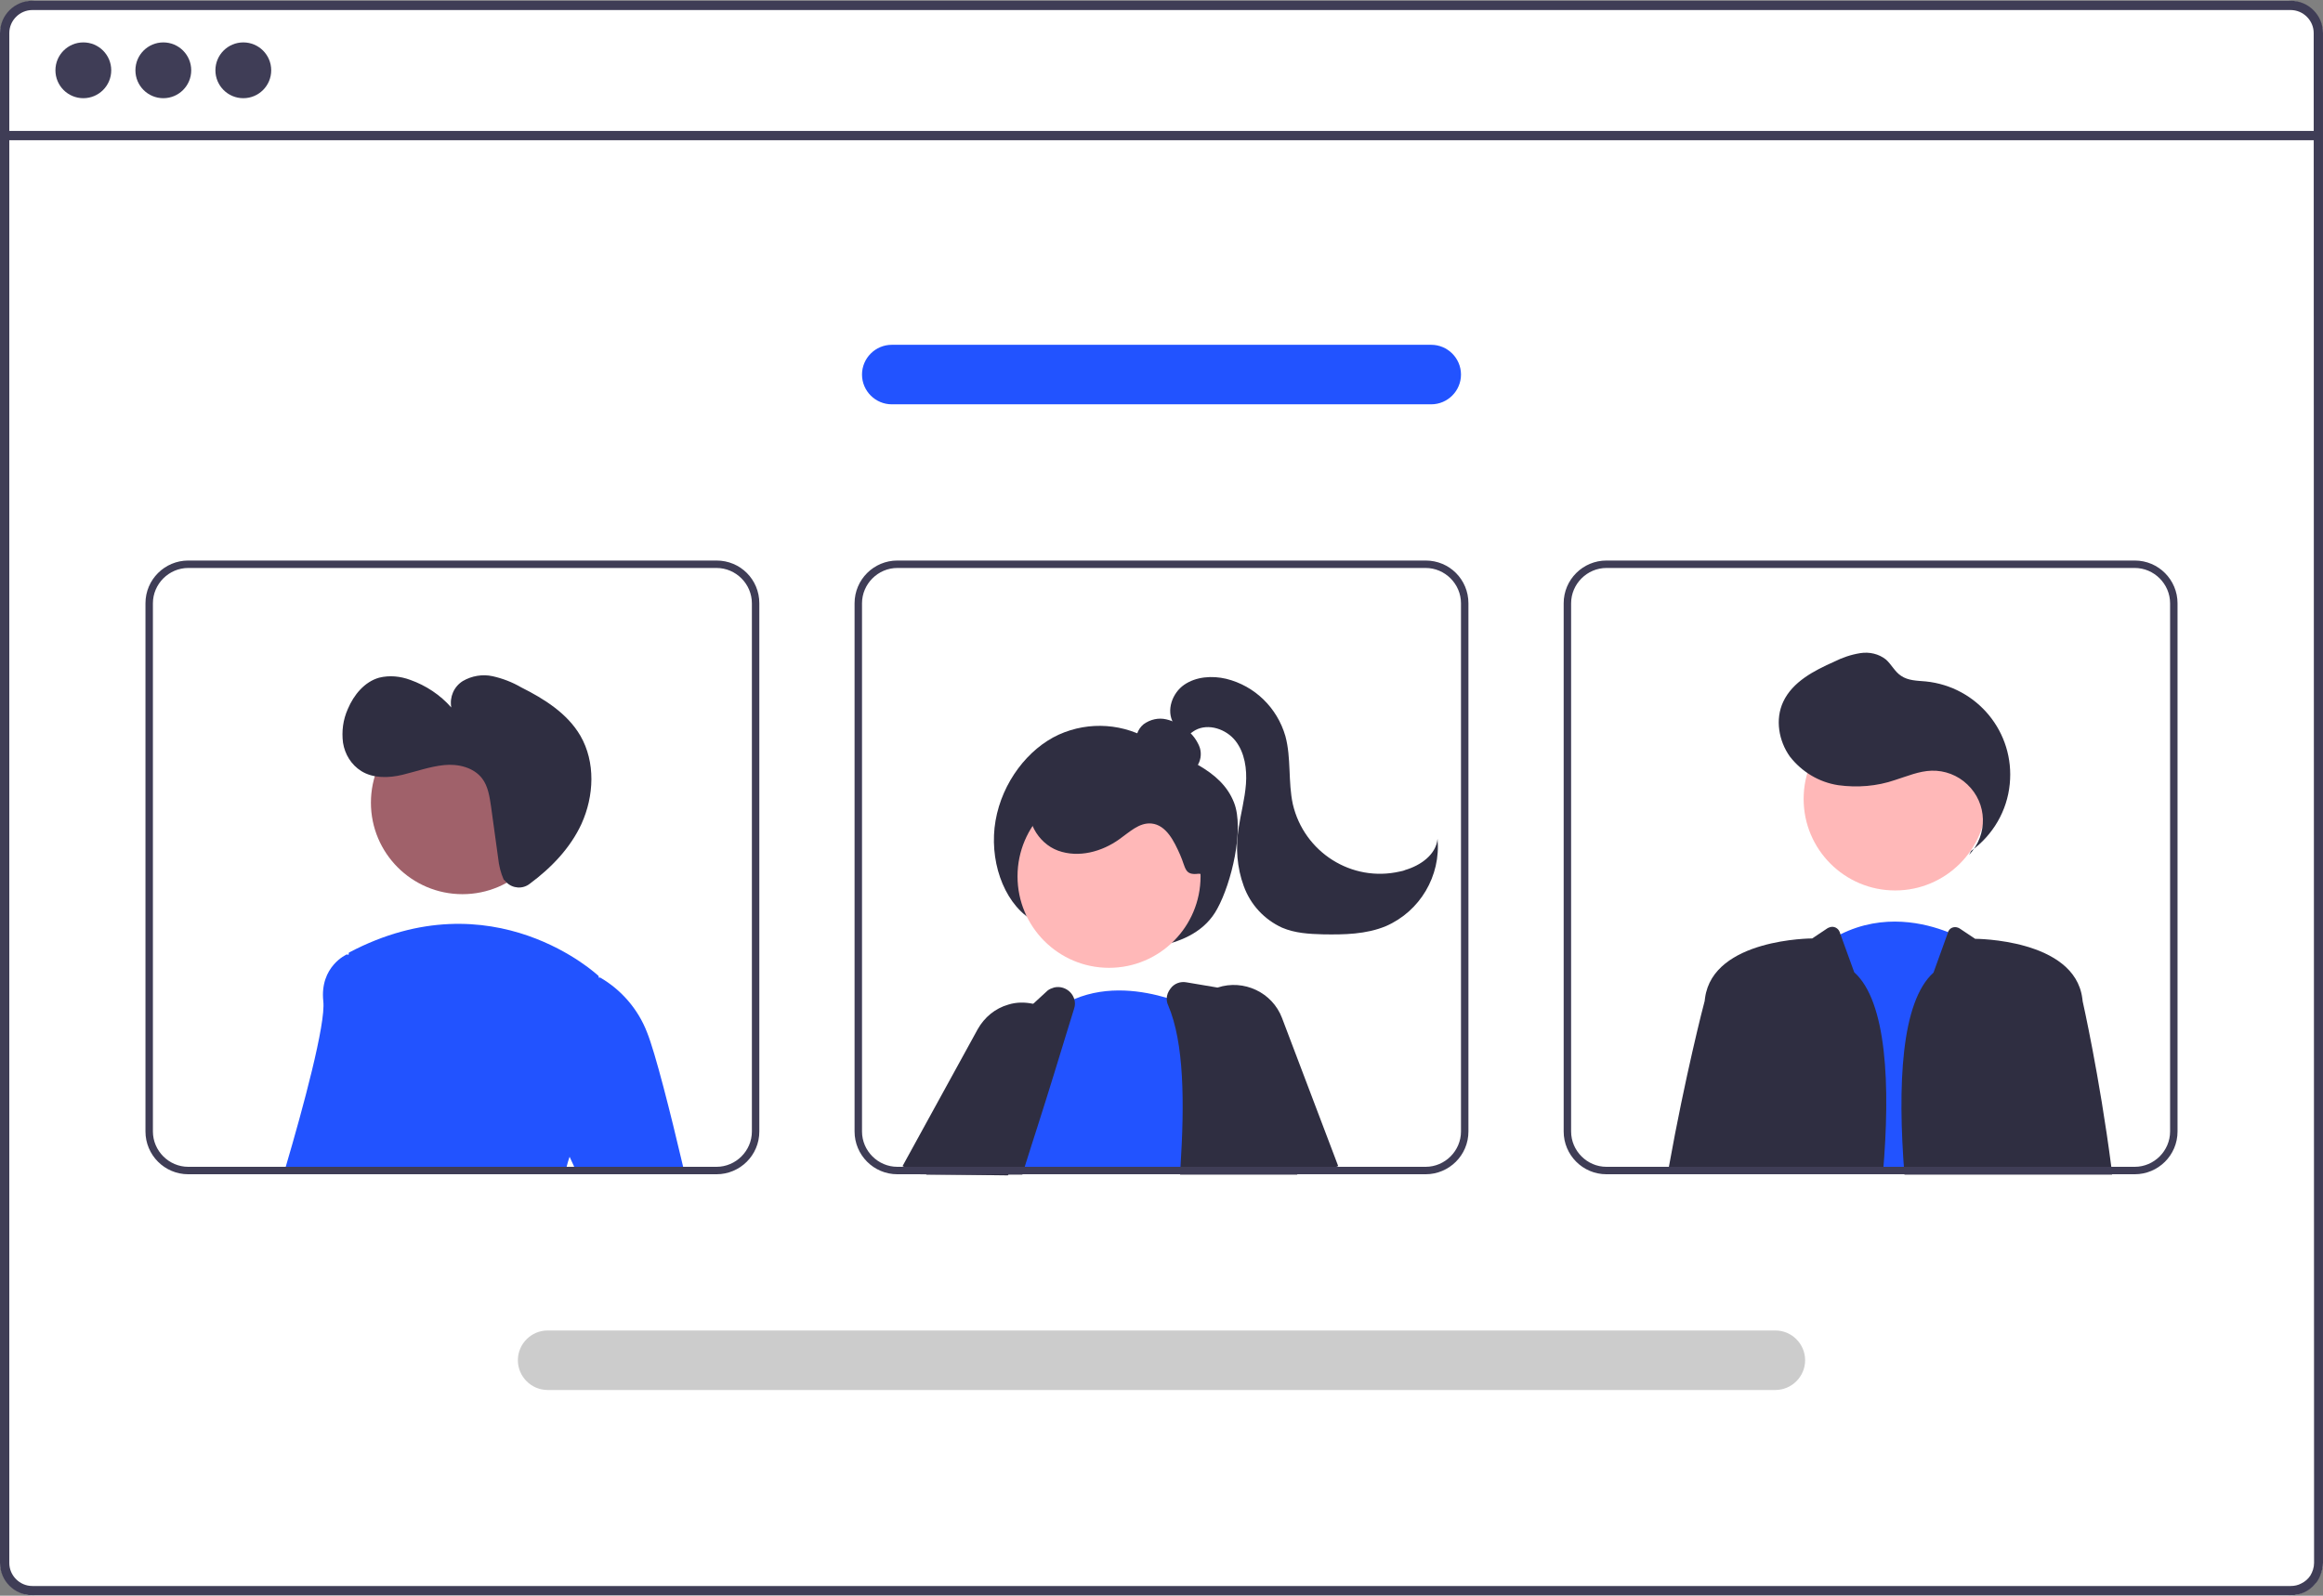 <?xml version="1.0" encoding="utf-8"?>
<!-- Generator: Adobe Illustrator 24.0.3, SVG Export Plug-In . SVG Version: 6.00 Build 0)  -->
<svg version="1.1" id="Layer_1" xmlns="http://www.w3.org/2000/svg" xmlns:xlink="http://www.w3.org/1999/xlink" x="0px" y="0px"
	 viewBox="0 0 624.4 429" style="enable-background:new 0 0 624.4 429;" xml:space="preserve">
<rect x="0" y="0" width="624.4" height="429" fill="#808080" stroke="none"/>
<style type="text/css">
	.st0{fill:#FFFFFF;}
	.st1{fill:#F2F2F2;}
	.st2{fill:#3F3D56;}
	.st3{fill:#2F2E41;}
	.st4{fill:#FFB8B8;}
	.st5{fill:#2253FF;}
	.st6{fill:#A0616A;}
	.st7{fill:#CCCCCC;}
</style>
<path class="st0" d="M615.1,429H9.3c-5.1,0-9.3-4.2-9.3-9.3V9.5c0-5.1,4.2-9.3,9.3-9.3h605.8c5.1,0,9.3,4.2,9.3,9.3v410.1
	C624.4,424.8,620.3,429,615.1,429z"/>
<path class="st1" d="M-211.6-71.1c-0.1,23.8-1.7,47.7-4.8,71.3c-0.1,0.8-0.2,1.7-0.3,2.5H-440c-0.7-0.8-1.3-1.6-1.9-2.5
	c-2.1-2.8-4.1-5.6-5.9-8.6c-8.7-14.3-12.7-31-8.9-42.6l0.1-0.2c0.8-2.5,2.2-4.9,3.9-6.9c9-10.2,27.2-8.6,43.8-0.5
	c-14.9-16.2-26.9-36.6-27.9-54.9c-1-17.8,8.3-30.6,18.3-41.5c0.3-0.4,0.7-0.7,1-1.1c0.2-0.2,0.3-0.4,0.5-0.5
	c7.9-8.3,17-16.5,30.3-15.6c14.6,1,30.9,13.1,42.3,27.4c11.4,14.2,19.1,30.3,26.8,46.1c7.8,15.8,16.1,31.9,28.5,45.3
	c-16.8-21-30.3-44.9-35.4-68.1s-0.8-45.7,14-56.7c4.5-3.3,9.7-5.4,15.2-6.2c0.6-0.1,1.3-0.2,1.9-0.3c13.7-1.6,30.2,3,44.2,14.3
	c15.4,12.4,26.2,30.9,31.6,48.5C-212.2-104.4-211.5-87.5-211.6-71.1z"/>
<path class="st0" d="M-357.3,2.7h-4.3c-1.4-0.8-2.7-1.7-4.1-2.5c-0.9-0.5-1.7-1-2.6-1.6c-14.2-8.6-28.5-16.8-42.9-24.6
	c-14.4-7.9-28.8-15.4-43.3-22.5c-0.8-0.3-1.2-1.2-1-2c0-0.1,0-0.1,0.1-0.1c0.2-0.4,0.6-0.5,1.3-0.2c1.8,0.9,3.6,1.8,5.3,2.7
	c14.6,7.3,29,14.9,43.5,22.9c14.4,8,28.8,16.3,43,25c0.3,0.2,0.6,0.4,0.9,0.5C-360,1-358.6,1.9-357.3,2.7z"/>
<path class="st0" d="M-302.2,2.7h-2.6c-0.6-0.8-1.2-1.7-1.8-2.5c-14.1-19.5-28.2-39.1-42.3-58.6c-23.1-32-46.2-64-69.2-96
	c-0.1-0.2-0.2-0.4-0.3-0.6c-0.2-0.7,0.3-1.1,1-1.1c0.6,0.1,1.1,0.4,1.4,0.9c12.9,17.9,25.9,35.9,38.8,53.8
	c23,31.8,45.9,63.7,68.9,95.5c1.5,2,2.9,4,4.4,6.1C-303.4,1-302.8,1.9-302.2,2.7z"/>
<path class="st0" d="M-243.5-13c-0.1,4.5-0.4,8.8-0.7,13.2c-0.1,0.8-0.1,1.7-0.2,2.5h-2.8c0.1-0.8,0.2-1.7,0.2-2.5
	c0.6-6.3,0.9-12.6,1-19.1c0-18-1.9-36-5.5-53.7c-3.9-19-9.4-37.7-16.6-55.8c-7.5-19.1-16.5-37.5-26.9-55.1c-0.2-0.3-0.3-0.6-0.2-1
	c0.1-0.8,1.2-1,1.9-0.3c0.2,0.1,0.3,0.3,0.4,0.5c1.3,2.2,2.6,4.4,3.8,6.6c10,17.7,18.7,36.2,25.8,55.3c6.8,18.1,11.9,36.8,15.5,55.8
	C-244.6-48.9-243.1-30.9-243.5-13z"/>
<path class="st2" d="M615.7,0.2H8.7C3.9,0.2,0,4.1,0,8.9v411.3c0,4.8,3.9,8.7,8.7,8.7h607c2.6,0,5-1.1,6.6-3.1
	c0.1-0.1,0.1-0.2,0.2-0.2c0.5-0.6,0.9-1.3,1.2-2.1c0.4-1,0.7-2.2,0.7-3.3V8.9C624.4,4.1,620.5,0.2,615.7,0.2z M622,420.2
	c0,1.2-0.4,2.4-1,3.4c-0.6,0.9-1.4,1.6-2.4,2.1c-0.9,0.5-1.9,0.7-2.9,0.7H8.7c-3.4,0-6.2-2.8-6.2-6.2V8.9c0-3.4,2.8-6.2,6.2-6.2h607
	c3.4,0,6.2,2.8,6.2,6.2L622,420.2L622,420.2z"/>
<rect x="1.2" y="35.2" class="st2" width="622" height="2.5"/>
<circle class="st2" cx="22.4" cy="18.9" r="7.5"/>
<circle class="st2" cx="43.9" cy="18.9" r="7.5"/>
<circle class="st2" cx="65.4" cy="18.9" r="7.5"/>
<path class="st3" d="M277,247.1c-7.5-4.9-11.2-16.2-9.4-26.5s8.7-19.3,17-23.1c8.2-3.7,17.7-3,25.2,1.8c7.6,4.6,18.3,7.2,21.9,16.5
	c2.8,7.1-0.7,21.6-4.5,28.5c-3.2,6-9.3,8.7-15.1,9.9c-12.9,2.6-26.2-0.5-36.7-8.5L277,247.1z"/>
<polygon class="st4" points="273.1,302 267.1,312.3 266.3,313.7 265.2,315.7 247.5,315.7 248.7,313.7 251.8,308.5 259,296.4 
	267.1,299.6 "/>
<path class="st3" d="M246.2,315.7l-3.2-2l-0.4-0.2l20.2-36.8c1.8-3.2,4.7-5.6,8.2-6.6c2.2-0.7,4.5-0.7,6.8-0.2
	c1.3,0.3,2.6,0.7,3.7,1.4c0.5,0.3,0.9,0.6,1.4,0.9c1.7,1.2,3.1,2.8,4.1,4.6c2.4,4.4,2.2,9.7-0.4,14l-7.8,12.5l-6.7,10.7l-1.2,2
	L246.2,315.7L246.2,315.7z"/>
<circle class="st4" cx="298.1" cy="235.6" r="24.6"/>
<path class="st5" d="M322.8,315.7h-55.2l0.2-0.7c-0.1-0.4-0.3-0.9-0.4-1.3c-0.1-0.5-0.2-0.9-0.3-1.4c-0.9-4.2-0.9-8.5,0-12.7
	c3.1-15,15.2-27.2,15.2-27.2c0.2-0.2,0.4-0.3,0.6-0.5c1.8-1.3,3.8-2.4,5.9-3.3c9-3.8,18.5-2.2,24.9-0.3c2.2,0.7,4.4,1.5,6.5,2.5
	c0.7,0.3,1.1,0.6,1.1,0.6l0.6,19.2l0.8,23L322.8,315.7z"/>
<path class="st3" d="M348.3,313.7l-4.2-21.5l-4.3-21.6c-0.4-1.8-1.8-3.2-3.7-3.6l-8.9-1.5l-8.3-1.4c-1.6-0.3-3.3,0.3-4.3,1.7
	c-0.6,0.8-1,1.7-1,2.7c0,0.6,0.1,1.2,0.4,1.8c4.3,10.1,4.4,26.1,3.3,43.5c0,0.7-0.1,1.3-0.1,2h31.5L348.3,313.7z"/>
<path class="st3" d="M288.8,268.8c-0.6-2.4-3.1-3.9-5.5-3.3c-0.6,0.2-1.2,0.4-1.7,0.8l-3.8,3.5l-15.7,14.3c-0.5,0.4-0.9,1-1.1,1.6
	c-1.8,4.2-5.2,12.6-9.2,22.9c-0.6,1.7-1.3,3.4-2,5.2c-0.2,0.7-0.5,1.3-0.8,2h25.8c0.2-0.7,0.4-1.3,0.6-2c1.1-3.6,2.3-7.2,3.4-10.7
	c3.2-10,6-19.2,8.2-26.4c0.6-2,1.2-3.8,1.7-5.5C289,270.3,289,269.5,288.8,268.8z"/>
<polygon class="st4" points="354.1,315.7 355.8,315.7 355.6,315.1 355,313.7 345.5,291.4 344.1,292.2 332.5,299.2 338.5,313.7 
	339.3,315.7 348.7,315.7 "/>
<path class="st3" d="M344.6,273.7c-2.6-6.9-10.3-10.5-17.3-8.2c-0.4,0.1-0.9,0.3-1.3,0.5c-2.4,1.1-4.4,2.8-5.8,4.9
	c-0.6,0.9-1.1,1.8-1.4,2.8c-1.3,3.4-1.2,7.2,0.3,10.6l2.9,6.4l10.3,23l0.9,2h20.9l1.4-0.6l3.7-1.4l0.5-0.2L344.6,273.7z"/>
<path class="st3" d="M317.4,207.4c1.8,0.5,3.7-0.2,4.6-1.8c0.9-1.6,1-3.5,0.3-5.1s-1.8-3.1-3.2-4.2c-1.6-1.4-3.5-2.4-5.6-2.9
	s-4.3,0-6.1,1.3c-1.7,1.4-2.4,3.6-1.8,5.7c0.6,1.8,2.4,3.1,4.1,4c3.4,1.8,7.2,2.9,11,3.1L317.4,207.4z"/>
<path class="st3" d="M322.2,234.9c-3.9,0.5-3.4-1.5-5-5.1s-3.7-8-7.7-8.4c-3.3-0.3-5.9,2.3-8.6,4.2c-4.7,3.4-11,5.1-16.5,3.1
	s-9.2-8.6-7.2-14c1.3-3,3.8-5.4,6.9-6.5s6.4-1.6,9.6-1.3c7.3,0.2,14.4,2.1,20.9,5.3c4.5,2.3,8.8,5.5,10.5,10.2s2.8,11.4-2,12.6
	L322.2,234.9z"/>
<path class="st3" d="M315.4,194.4c-2-3.4-0.3-8.1,2.9-10.3s7.5-2.5,11.3-1.6c7.7,1.9,13.7,7.8,15.9,15.4c1.6,5.9,0.7,12.3,2,18.3
	c3,12.9,15.8,21.1,28.8,18.1c0.5-0.1,1-0.2,1.4-0.4c4.1-1.2,8.3-4.1,8.7-8.4c0.9,10-4.7,19.5-13.9,23.5c-5.3,2.2-11.2,2.3-16.9,2.2
	c-3.7-0.1-7.5-0.3-11-1.8c-4.8-2.2-8.5-6.2-10.3-11.2c-1.8-4.9-2.2-10.3-1.4-15.4c0.6-4,1.7-8,2-12s-0.3-8.4-2.8-11.6
	s-7.3-4.8-10.8-2.9c-1.4,0.8-2.6,2.1-4.1,2.6s-3.8-0.4-3.6-2L315.4,194.4z"/>
<path class="st5" d="M483,315.7l0.2-2l5.6-58.7c1.8-1.4,3.8-2.7,5.9-3.8c11.6-5.8,22.8-3,28.9-0.6c1.6,0.6,3.2,1.4,4.6,2.3l3.3,60.8
	l0.1,2L483,315.7L483,315.7z"/>
<ellipse class="st4" cx="509.4" cy="214.8" rx="24.6" ry="24.6"/>
<path class="st3" d="M529.3,229.8c5.1-5.4,4.9-13.8-0.5-18.9c-2.6-2.5-6.1-3.8-9.6-3.7c-3.4,0.1-6.6,1.5-9.8,2.5
	c-4.9,1.7-10.2,2.1-15.3,1.4c-5.2-0.8-9.8-3.6-13-7.7c-3-4.2-4-10-1.8-14.7c2.5-5.4,8.3-8.4,13.7-10.8c2.2-1.1,4.5-1.9,7-2.3
	s5,0.2,6.9,1.7c1.5,1.3,2.4,3.3,4.1,4.4c1.9,1.3,4.3,1.3,6.6,1.5c13.9,1.4,24,13.7,22.6,27.6c-0.7,7.2-4.5,13.7-10.4,18L529.3,229.8
	z"/>
<path class="st3" d="M498.4,261.4l-3.7-10.2l-0.2-0.6c-0.4-1.1-1.6-1.7-2.7-1.3c-0.2,0.1-0.3,0.1-0.5,0.2l-4.2,2.8
	c0,0-26.6,0-28.8,16c0,0.2-0.1,0.5-0.1,0.8l0,0c-0.3,1-5.3,20.5-9.6,44.5c-0.1,0.7-0.2,1.3-0.4,2h57.9l0,0
	C508.2,291.6,507.1,269.2,498.4,261.4z"/>
<path class="st3" d="M567.5,313.7c-3.2-24.6-7.7-44.5-7.7-44.5c0-0.3-0.1-0.6-0.1-0.8c-2.1-16-28.8-16-28.8-16l-4.2-2.8
	c-1-0.6-2.3-0.4-2.9,0.6c-0.1,0.1-0.2,0.3-0.2,0.5l-3.9,10.8c-8.7,7.8-9.7,30.2-7.8,54.3l0,0h55.8
	C567.7,315,567.6,314.4,567.5,313.7z"/>
<path class="st5" d="M98.4,257.6l-5.9,56.1l-0.2,2H76.2c0.2-0.7,0.4-1.3,0.6-2c4.6-15.6,10.8-38.5,10.1-44.5
	c-1-9.4,6.3-12.6,6.3-12.6l0.5,0.1L98.4,257.6z"/>
<circle class="st6" cx="124.3" cy="215.8" r="24.6"/>
<path class="st5" d="M156.1,303.8c-1.2,2.3-2.3,4.7-3,7.2c-0.3,0.9-0.6,1.8-0.8,2.7c-0.2,0.7-0.4,1.3-0.5,2H87
	c0.1-0.7,0.2-1.3,0.3-2c3.3-26.2,6-52.7,6.4-57c0-0.4,0.1-0.6,0.1-0.6c38.8-20.5,67.1,6.3,67.1,6.3s0,0.2,0.1,0.6
	C161.6,266.7,164.7,288.5,156.1,303.8z"/>
<path class="st5" d="M153.1,311l-4.3-9.3l1-36.7l11.1-2.1l0.4-0.1c5.7,3.3,10.2,8.5,12.6,14.7c2.2,5.4,6.3,21.6,9.7,36.1
	c0.2,0.7,0.3,1.3,0.5,2h-28.9l-0.9-2L153.1,311z"/>
<path class="st2" d="M192.6,150.7h-142c-6.3,0-11.5,5.1-11.5,11.5v142c0,6.3,5.1,11.5,11.5,11.5h142c6.3,0,11.5-5.1,11.5-11.5v-142
	C204.1,155.8,199,150.7,192.6,150.7z M202.1,304.2c0,5.2-4.3,9.5-9.5,9.5h-142c-5.2,0-9.5-4.3-9.5-9.5v-142c0-5.2,4.3-9.5,9.5-9.5
	h142c5.2,0,9.5,4.3,9.5,9.5V304.2z M92.5,313.7l-0.2,2h59.5c0.2-0.7,0.3-1.3,0.5-2H92.5z"/>
<path class="st2" d="M383.2,150.7h-142c-6.3,0-11.5,5.1-11.5,11.5v142c0,6.3,5.1,11.5,11.5,11.5h142c6.3,0,11.5-5.1,11.5-11.5v-142
	C394.7,155.8,389.6,150.7,383.2,150.7z M392.7,304.2c0,5.2-4.3,9.5-9.5,9.5h-142c-5.2,0-9.5-4.3-9.5-9.5v-142c0-5.2,4.3-9.5,9.5-9.5
	h142c5.2,0,9.5,4.3,9.5,9.5V304.2z M267.4,313.7c0.1,0.4,0.3,0.9,0.4,1.3l-0.2,0.7h49.7c0.1-0.7,0.1-1.3,0.1-2H267.4z"/>
<path class="st2" d="M573.8,150.7h-142c-6.3,0-11.5,5.1-11.5,11.5v142c0,6.3,5.1,11.5,11.5,11.5h142c6.3,0,11.5-5.1,11.5-11.5v-142
	C585.3,155.9,580.2,150.7,573.8,150.7z M583.3,304.2c0,5.2-4.3,9.5-9.5,9.5h-142c-5.2,0-9.5-4.3-9.5-9.5v-142c0-5.2,4.3-9.5,9.5-9.5
	h142c5.2,0,9.5,4.3,9.5,9.5V304.2z M506.4,313.7c0,0.7-0.1,1.3-0.1,2h43.1c0.1-0.7,0.2-1.3,0.2-2H506.4z"/>
<path class="st7" d="M477.2,373.7h-330c-4.4,0-8-3.6-8-8s3.6-8,8-8h330c4.4,0,8,3.6,8,8S481.6,373.7,477.2,373.7z"/>
<path class="st5" d="M384.7,108.7h-145c-4.4,0-8-3.6-8-8s3.6-8,8-8h145c4.4,0,8,3.6,8,8S389.1,108.7,384.7,108.7z"/>
<path class="st3" d="M136.1,237.2c1.7,1.7,4.4,1.9,6.3,0.4c5.8-4.3,10.9-9.6,13.9-16.1c3.4-7.5,3.8-16.6-0.3-23.7
	c-3.5-6-9.7-9.9-15.9-13c-2.4-1.4-5-2.4-7.7-3s-5.6-0.1-8,1.3c-2.4,1.5-3.6,4.3-3.1,7.1c-3-3.4-6.8-5.9-11-7.4
	c-2.7-1-5.6-1.3-8.4-0.6c-3.9,1.1-6.8,4.6-8.4,8.4c-1.3,2.9-1.7,6-1.3,9.1c0.5,3.1,2.2,5.9,4.9,7.6c3.2,2,7.4,1.9,11.1,1
	s7.3-2.2,11.1-2.6s8,0.6,10.3,3.6c1.6,2.1,2,4.9,2.4,7.6l1.9,13.8c0.2,2,0.7,4,1.5,5.8C135.7,236.7,135.9,237,136.1,237.2z"/>
</svg>
